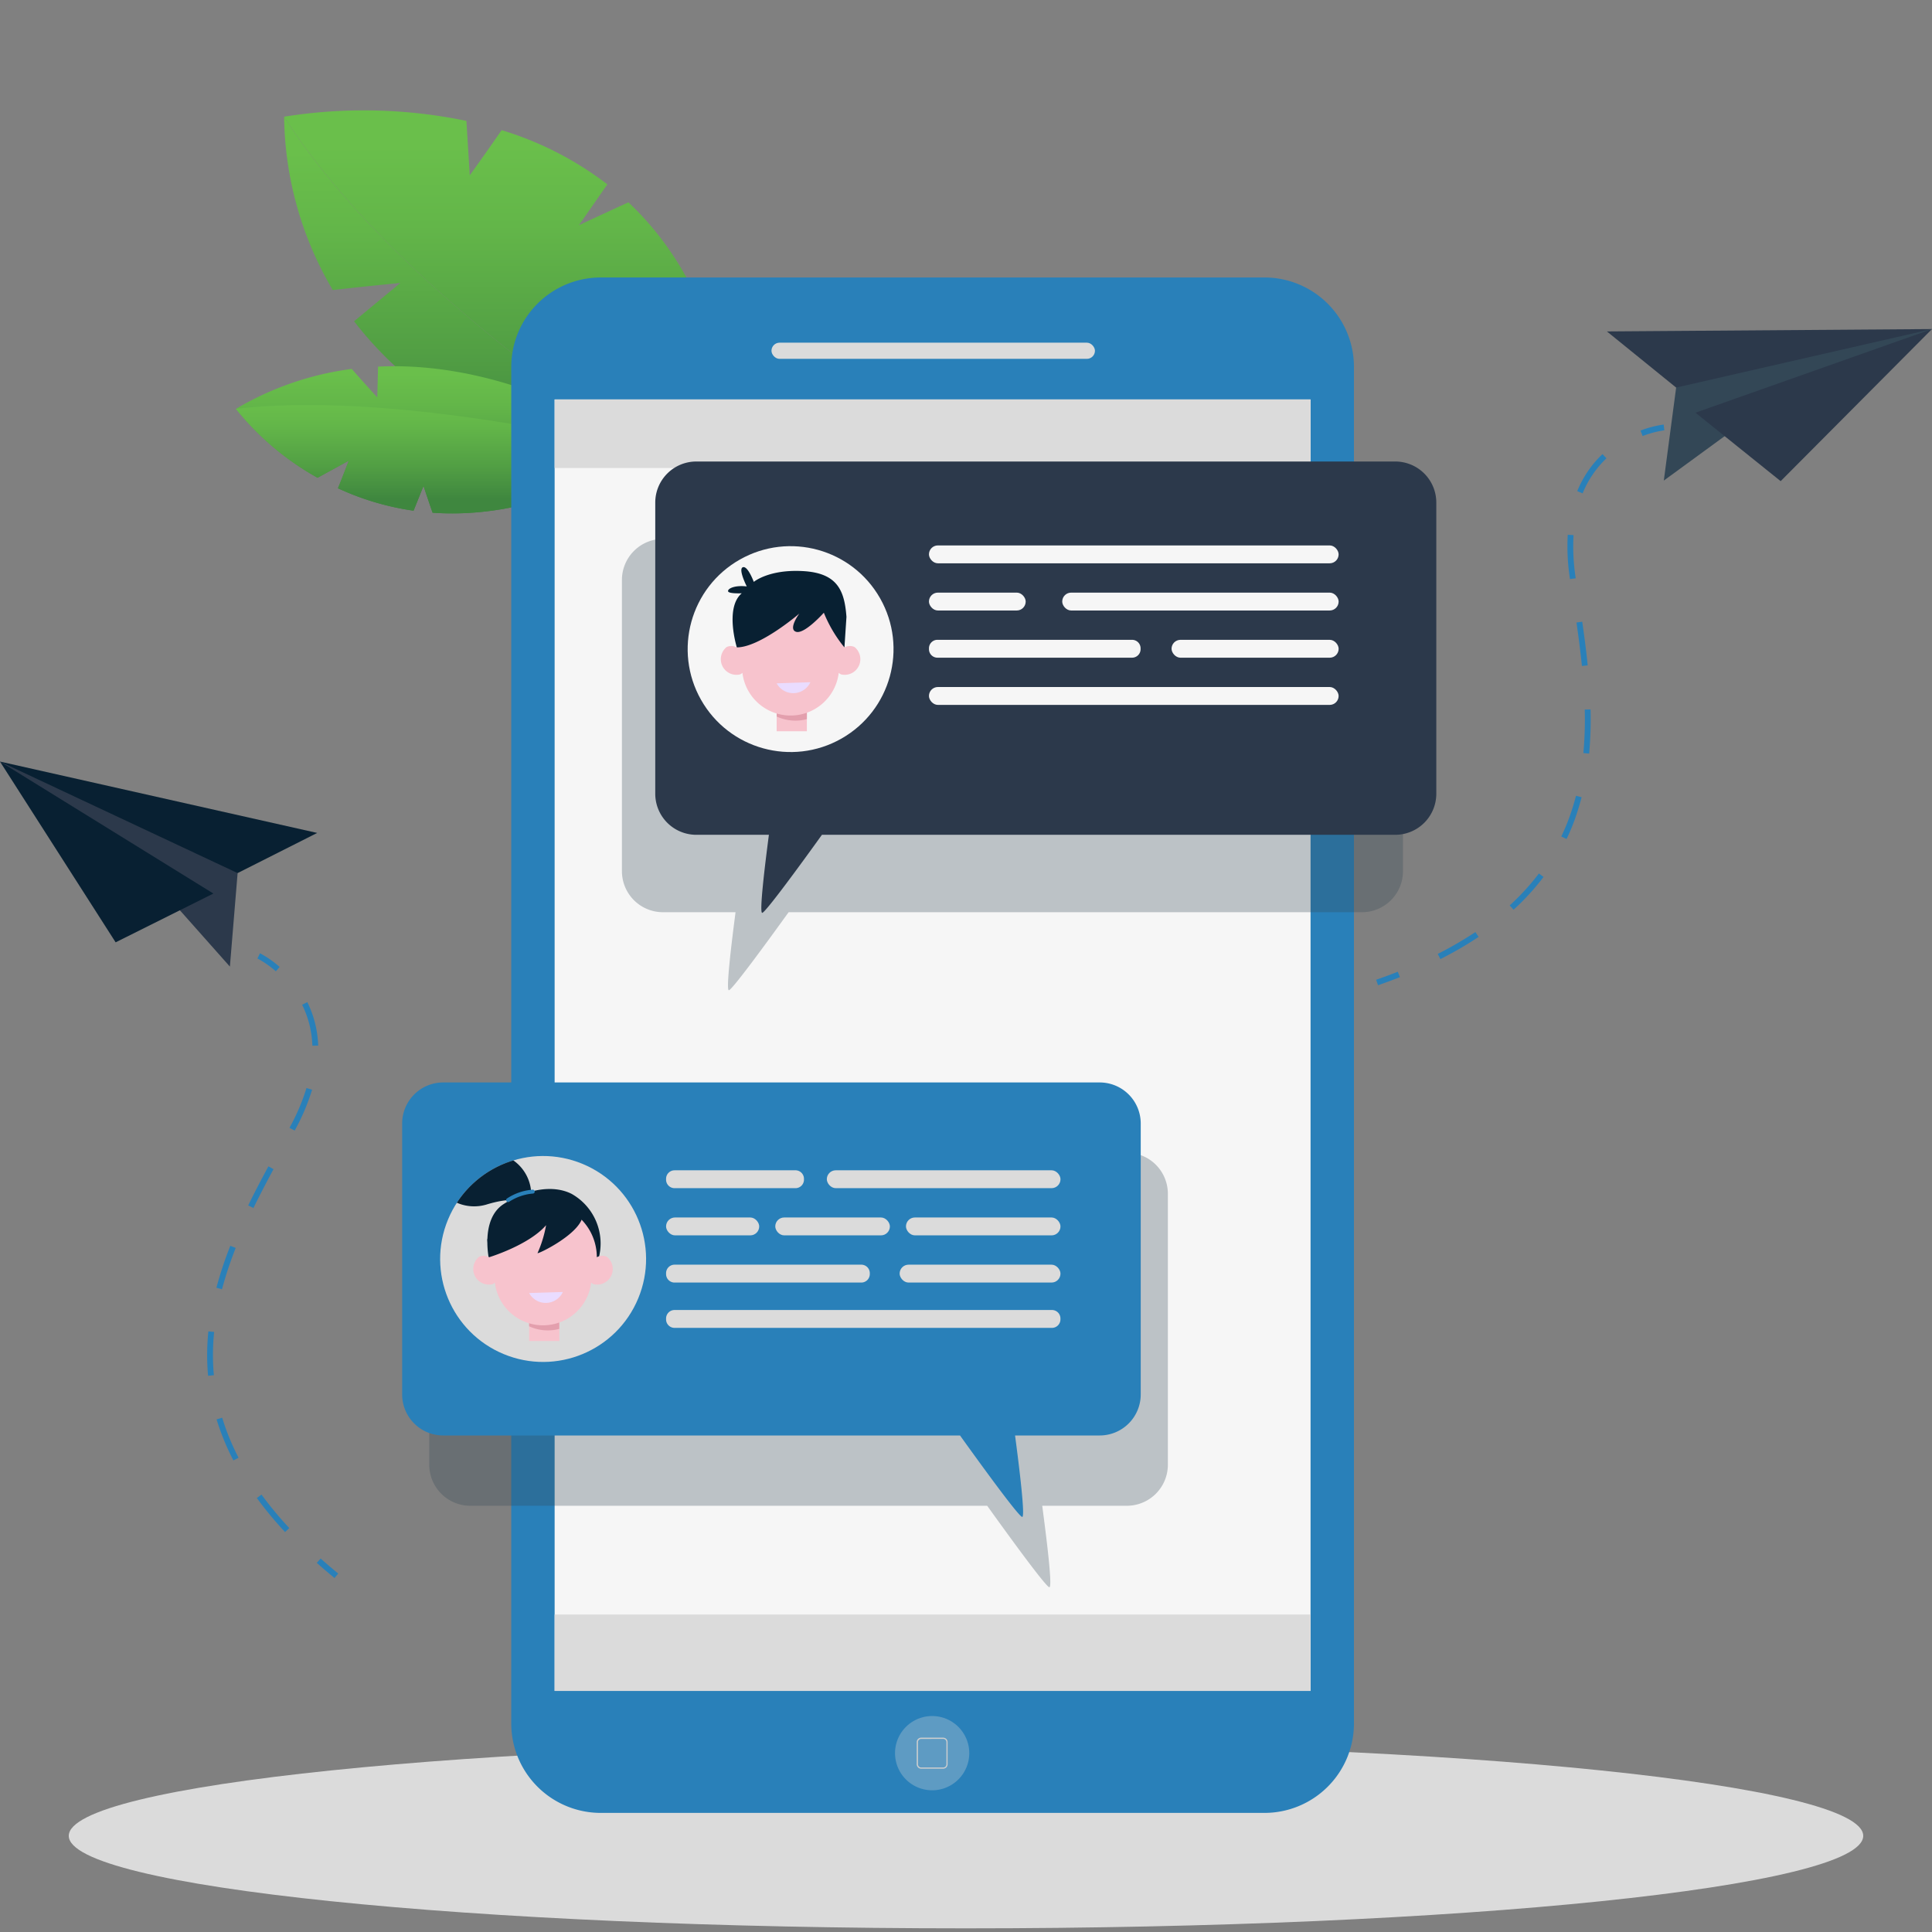 <svg xmlns="http://www.w3.org/2000/svg" xmlns:xlink="http://www.w3.org/1999/xlink" width="175" height="175" viewBox="0 0 175 175">
  <rect x="0" y="0" width="175" height="175" fill="#808080" stroke="none"/>
  <defs>
    <clipPath id="clip-path">
      <rect id="Rectangle_3125" data-name="Rectangle 3125" width="175" height="175" transform="translate(-19224 -10510)" fill="#fff" stroke="#707070" stroke-width="1"/>
    </clipPath>
    <linearGradient id="linear-gradient" x1="0.5" x2="0.5" y2="1" gradientUnits="objectBoundingBox">
      <stop offset="0.09" stop-color="#6abf4b"/>
      <stop offset="0.29" stop-color="#63b649"/>
      <stop offset="0.6" stop-color="#529f44"/>
      <stop offset="0.86" stop-color="#3f873f"/>
    </linearGradient>
  </defs>
  <g id="Mask_Group_218" data-name="Mask Group 218" transform="translate(19224 10510)" clip-path="url(#clip-path)">
    <g id="Shadow" transform="translate(-19217.771 -10352.098)">
      <path id="Path_21418" data-name="Path 21418" d="M174.367,375.47c0,4.633-36.387,8.379-81.29,8.379S11.825,380.1,11.825,375.47s36.387-8.387,81.253-8.387S174.367,370.837,174.367,375.47Z" transform="translate(-11.825 -367.082)" fill="#dbdbdb"/>
    </g>
    <g id="Asset_1" data-name="Asset 1" transform="translate(-19224 -10499.997)">
      <g id="Layer_2" data-name="Layer 2" transform="translate(0 -0.003)">
        <g id="Layer_1" data-name="Layer 1">
          <path id="Path_21535" data-name="Path 21535" d="M67.588,1.5c11.887,18.755,41.178,35.468,41.178,35.468S85.482,35.084,73.925,20.027l4.19-3.47s-3.33.323-6.12.645A31.483,31.483,0,0,1,67.588,1.5Z" transform="translate(-41.852 -0.928)" fill="url(#linear-gradient)"/>
          <path id="Path_21536" data-name="Path 21536" d="M98.786,8.326c-1.808.82-4.485,2.07-4.485,2.07l2.576-3.7A30.023,30.023,0,0,0,87.3,1.786c-1.327,1.931-2.886,4.09-2.886,4.09L84.111.948A45.717,45.717,0,0,0,67.6.567c11.881,18.757,41.171,35.47,41.171,35.47C108.649,22.259,104.451,13.654,98.786,8.326Z" transform="translate(-41.863 0.003)" fill="url(#linear-gradient)"/>
          <path id="Path_21537" data-name="Path 21537" d="M56.127,64.718A27.589,27.589,0,0,1,66.617,61.1c1.039,1.185,2.313,2.579,2.313,2.579L69,60.89C82.249,60.258,93.416,68.6,93.416,68.6c-7.578,4.613-14.1,5.9-19.477,5.523-.339-.975-.821-2.429-.821-2.429l-.9,2.246a24.418,24.418,0,0,1-6.849-2.032c.477-1.166.978-2.5.978-2.5l-2.825,1.549A25.137,25.137,0,0,1,56.127,64.718Z" transform="translate(-34.756 -37.683)" fill="url(#linear-gradient)"/>
          <path id="Path_21538" data-name="Path 21538" d="M73.938,79.85c-.339-.975-.821-2.429-.821-2.429l-.9,2.246a24.418,24.418,0,0,1-6.849-2.032c.477-1.166.978-2.5.978-2.5l-2.825,1.549a25.123,25.123,0,0,1-7.395-6.242c15.414-1.769,37.288,3.881,37.288,3.881C85.838,78.939,79.313,80.231,73.938,79.85Z" transform="translate(-34.756 -43.408)" fill="url(#linear-gradient)"/>
          <path id="Path_21539" data-name="Path 21539" d="M396.911,57.319l-1.117,8.423,5.982-4.369,18.312-9.354-14.163,1.3s-7.216,1.753-7.605,2.106A17.6,17.6,0,0,0,396.911,57.319Z" transform="translate(-245.087 -32.211)" fill="#334756"/>
          <path id="Path_21540" data-name="Path 21540" d="M382.256,52.23l29.448-.215-23.176,5.3Z" transform="translate(-236.704 -32.209)" fill="#2c394b"/>
          <path id="Path_21541" data-name="Path 21541" d="M411.043,65.791l-7.716-6.2,21.425-7.576Z" transform="translate(-249.752 -32.209)" fill="#2c394b"/>
          <path id="Path_21542" data-name="Path 21542" d="M390.454,75.77a8.945,8.945,0,0,1,1.965-.517l-.056-.523a9.376,9.376,0,0,0-2.1.547Z" transform="translate(-241.666 -46.274)" fill="#2980b9"/>
          <path id="Path_21543" data-name="Path 21543" d="M342.018,127.032a33.139,33.139,0,0,0,3.41-1.978l.291.438a33.77,33.77,0,0,1-3.462,2.01Zm6.516-4.392a21.379,21.379,0,0,0,2.647-2.894l.419.316a21.784,21.784,0,0,1-2.711,2.965Zm4.675-6.242c.254-.542.5-1.106.706-1.677.237-.646.448-1.323.626-2.009l.508.127c-.182.7-.4,1.4-.635,2.059-.216.587-.458,1.166-.724,1.722Zm2.124-11.5.526-.011a33.925,33.925,0,0,1-.127,4l-.523-.05a33.713,33.713,0,0,0,.124-3.94Zm-.748-7.882.521-.075c.22,1.539.381,2.793.494,3.958l-.523.052c-.116-1.152-.273-2.4-.491-3.934Zm-.592-3.959a19.29,19.29,0,0,1-.2-3.991l.524.032a18.765,18.765,0,0,0,.194,3.881v.03l-.521.071Zm.661-7.942a9.552,9.552,0,0,1,2.285-3.355l.361.381a9.04,9.04,0,0,0-2.158,3.174Z" transform="translate(-211.787 -50.627)" fill="#2980b9"/>
          <path id="Path_21544" data-name="Path 21544" d="M327.537,206.121c.677-.235,1.345-.481,1.983-.733l-.193-.49c-.635.254-1.293.494-1.962.726Z" transform="translate(-202.715 -126.878)" fill="#2980b9"/>
          <path id="Path_21545" data-name="Path 21545" d="M189.842,39.744H129.725a8.107,8.107,0,0,0-8.107,8.1V170.715a8.108,8.108,0,0,0,8.106,8.107h60.119a8.107,8.107,0,0,0,8.107-8.107V47.846A8.108,8.108,0,0,0,189.842,39.744Z" transform="translate(-75.309 -24.61)" fill="#2980b9"/>
          <rect id="Rectangle_155" data-name="Rectangle 155" width="68.472" height="116.981" transform="translate(50.238 26.182)" fill="#f6f6f6"/>
          <path id="Path_21546" data-name="Path 21546" d="M165.3,247.95H105.836a3.719,3.719,0,0,0-3.719,3.719V276.21a3.719,3.719,0,0,0,3.719,3.719h46.818c1.894,2.643,5.333,7.378,5.632,7.378s-.262-4.472-.648-7.378H165.3a3.719,3.719,0,0,0,3.719-3.719V251.669A3.719,3.719,0,0,0,165.3,247.95Z" transform="translate(-63.234 -153.537)" fill="#334756" opacity="0.3"/>
          <path id="Path_21547" data-name="Path 21547" d="M214.959,101.934h-63.3a3.719,3.719,0,0,0-3.72,3.721v26.373a3.719,3.719,0,0,0,3.72,3.719h6.573c-.381,2.9-.881,7.068-.607,7.068s3.482-4.382,5.411-7.068h51.931a3.719,3.719,0,0,0,3.719-3.719V105.655a3.719,3.719,0,0,0-3.723-3.721Z" transform="translate(-91.605 -63.119)" fill="#334756" opacity="0.3"/>
          <rect id="Rectangle_156" data-name="Rectangle 156" width="29.3" height="1.465" rx="0.733" transform="translate(69.88 21.04)" fill="#dbdbdb"/>
          <path id="Path_21548" data-name="Path 21548" d="M158.853,231.234H99.387a3.719,3.719,0,0,0-3.719,3.719v24.538a3.719,3.719,0,0,0,3.719,3.72H146.2c1.894,2.643,5.333,7.378,5.634,7.378.283,0-.263-4.472-.649-7.378h7.664a3.719,3.719,0,0,0,3.719-3.72V234.953a3.719,3.719,0,0,0-3.719-3.719Z" transform="translate(-59.241 -143.186)" fill="#2980b9"/>
          <path id="Path_21549" data-name="Path 21549" d="M219.638,385.315a3.363,3.363,0,1,1-3.363-3.362A3.363,3.363,0,0,1,219.638,385.315Z" transform="translate(-131.841 -236.515)" fill="#dbdbdb" opacity="0.3"/>
          <path id="Path_21550" data-name="Path 21550" d="M220.47,389.908h-2a.4.4,0,0,1-.4-.4V387.5a.4.4,0,0,1,.4-.4h2a.4.4,0,0,1,.395.4V389.5a.4.4,0,0,1-.395.406Zm-2-2.693a.289.289,0,0,0-.289.289v2.006a.29.29,0,0,0,.289.29h2a.291.291,0,0,0,.291-.29V387.5a.291.291,0,0,0-.291-.29Z" transform="translate(-135.033 -239.701)" fill="#cfcfcf"/>
          <rect id="Rectangle_157" data-name="Rectangle 157" width="68.472" height="6.92" transform="translate(50.238 136.243)" fill="#dbdbdb"/>
          <rect id="Rectangle_158" data-name="Rectangle 158" width="68.472" height="6.208" transform="translate(50.238 26.182)" fill="#dbdbdb"/>
          <circle id="Ellipse_27" data-name="Ellipse 27" cx="9.323" cy="9.323" r="9.323" transform="matrix(0.383, -0.924, 0.924, 0.383, 37.01, 109.082)" fill="#dbdbdb"/>
          <path id="Path_21554" data-name="Path 21554" d="M116.126,263.16s-.924-3.793,1.279-5.215,4.554-1.746,6.162-.927a5.158,5.158,0,0,1,2.43,5.9l-5.913-1.486Z" transform="translate(-71.79 -158.878)" fill="#082032"/>
          <rect id="Rectangle_159" data-name="Rectangle 159" width="2.737" height="2.734" transform="translate(47.929 108.735)" fill="#f7c3cd"/>
          <path id="Path_21555" data-name="Path 21555" d="M128.6,287.2v-1.638h-2.732v1.4A4.018,4.018,0,0,0,128.6,287.2Z" transform="translate(-77.944 -176.829)" fill="#e39fad"/>
          <path id="Path_21556" data-name="Path 21556" d="M124.645,264.846a1.016,1.016,0,0,0-.918.037,4.874,4.874,0,0,0-9.749,0,1.016,1.016,0,0,0-.918-.037,1.416,1.416,0,0,0,1.224,2.477.887.887,0,0,0,.206-.141,4.394,4.394,0,0,0,8.725,0,.857.857,0,0,0,.206.141,1.416,1.416,0,0,0,1.224-2.477Z" transform="translate(-69.667 -161.004)" fill="#f7c3cd"/>
          <path id="Path_21557" data-name="Path 21557" d="M128.926,281.082a1.71,1.71,0,0,1-3.054.093Z" transform="translate(-77.944 -174.053)" fill="#eadcff"/>
          <path id="Path_21558" data-name="Path 21558" d="M116.091,263.606s3.582-1.086,5.15-2.9a10.76,10.76,0,0,1-.775,2.532c.105.07,3.579-1.62,4.05-3.174s-3.555-2.119-3.555-2.119-1.379.587-1.449.622-1.364.185-1.511.516c-.193.429-1.107.467-1.107.467l-.576,1.2-.4,1.261Z" transform="translate(-71.778 -159.728)" fill="#082032"/>
          <path id="Path_21559" data-name="Path 21559" d="M108.676,253.612a3.913,3.913,0,0,0,2.652.174c2.091-.642,2.92-.392,3.2-.235a.683.683,0,0,0,.55.071c.206-.069.4-.254.338-.726a3.8,3.8,0,0,0-1.62-3.118A9.345,9.345,0,0,0,108.676,253.612Z" transform="translate(-67.296 -154.669)" fill="#082032"/>
          <path id="Path_21560" data-name="Path 21560" d="M120.431,257.786h0a.175.175,0,0,1,.043-.254,4.908,4.908,0,0,1,2.326-.8.178.178,0,0,1,.187.178h0a.178.178,0,0,1-.169.176,4.626,4.626,0,0,0-2.15.745A.177.177,0,0,1,120.431,257.786Z" transform="translate(-74.552 -158.973)" fill="#2980b9"/>
          <path id="Path_21561" data-name="Path 21561" d="M222.908,83.52H159.6a3.719,3.719,0,0,0-3.719,3.719v26.375a3.719,3.719,0,0,0,3.719,3.719h6.575c-.381,2.9-.881,7.07-.607,7.07s3.482-4.382,5.41-7.07h51.931a3.719,3.719,0,0,0,3.719-3.719V87.239A3.72,3.72,0,0,0,222.908,83.52Z" transform="translate(-96.528 -51.717)" fill="#2c394b"/>
          <circle id="Ellipse_28" data-name="Ellipse 28" cx="9.323" cy="9.323" r="9.323" transform="matrix(0.87, -0.493, 0.493, 0.87, 58.905, 45.281)" fill="#f6f6f6"/>
          <rect id="Rectangle_160" data-name="Rectangle 160" width="2.737" height="2.734" transform="translate(70.35 53.502)" fill="#f7c3cd"/>
          <path id="Path_21562" data-name="Path 21562" d="M187.495,142.146v-1.638h-2.737v1.4A4.027,4.027,0,0,0,187.495,142.146Z" transform="translate(-114.407 -87.006)" fill="#e39fad"/>
          <path id="Path_21563" data-name="Path 21563" d="M183.543,119.789a1.016,1.016,0,0,0-.918.037,4.874,4.874,0,1,0-9.749,0,1.016,1.016,0,0,0-.918-.037,1.415,1.415,0,0,0,1.223,2.477.889.889,0,0,0,.206-.141,4.394,4.394,0,0,0,8.725,0,.858.858,0,0,0,.206.141,1.416,1.416,0,0,0,1.225-2.477Z" transform="translate(-106.139 -71.181)" fill="#f7c3cd"/>
          <path id="Path_21564" data-name="Path 21564" d="M175.521,109.977s1.374-1.163,4.5-.975,3.718,1.817,3.894,4.144l-.183,2.769a12.128,12.128,0,0,1-1.866-3.145s-1.748,1.962-2.51,1.729.288-1.651.288-1.651-3.563,3.066-5.66,3.061c0,0-1.111-3.587.448-4.9,0,0-1.174.056-1.237-.175s.56-.576,1.689-.446c0,0-.8-1.573-.356-1.737S175.521,109.977,175.521,109.977Z" transform="translate(-107.243 -67.27)" fill="#082032"/>
          <path id="Path_21565" data-name="Path 21565" d="M187.811,136.026a1.712,1.712,0,0,1-3.054.1Z" transform="translate(-114.407 -84.23)" fill="#eadcff"/>
          <rect id="Rectangle_161" data-name="Rectangle 161" width="37.108" height="1.62" rx="0.81" transform="translate(84.144 39.404)" fill="#f6f6f6"/>
          <rect id="Rectangle_162" data-name="Rectangle 162" width="8.763" height="1.62" rx="0.81" transform="translate(84.144 43.679)" fill="#f6f6f6"/>
          <rect id="Rectangle_163" data-name="Rectangle 163" width="25.037" height="1.62" rx="0.81" transform="translate(96.216 43.679)" fill="#f6f6f6"/>
          <path id="Path_21566" data-name="Path 21566" d="M221.757,125.937h17.63a.769.769,0,0,1,.769.769v.08a.769.769,0,0,1-.769.769h-17.63a.769.769,0,0,1-.769-.769v-.08a.771.771,0,0,1,.771-.771Z" transform="translate(-136.842 -77.982)" fill="#f6f6f6"/>
          <rect id="Rectangle_164" data-name="Rectangle 164" width="15.135" height="1.62" rx="0.81" transform="translate(106.119 47.955)" fill="#f6f6f6"/>
          <rect id="Rectangle_165" data-name="Rectangle 165" width="37.108" height="1.62" rx="0.81" transform="translate(84.144 52.23)" fill="#f6f6f6"/>
          <path id="Path_21567" data-name="Path 21567" d="M159.22,252.128h10.95a.771.771,0,0,1,.771.771v.08a.769.769,0,0,1-.769.769H159.22a.769.769,0,0,1-.769-.769v-.08a.769.769,0,0,1,.769-.769Z" transform="translate(-98.118 -156.124)" fill="#dbdbdb"/>
          <rect id="Rectangle_166" data-name="Rectangle 166" width="8.437" height="1.62" rx="0.81" transform="translate(60.332 100.279)" fill="#dbdbdb"/>
          <rect id="Rectangle_167" data-name="Rectangle 167" width="10.382" height="1.62" rx="0.81" transform="translate(70.224 100.279)" fill="#dbdbdb"/>
          <rect id="Rectangle_168" data-name="Rectangle 168" width="13.996" height="1.62" rx="0.81" transform="translate(82.062 100.279)" fill="#dbdbdb"/>
          <rect id="Rectangle_169" data-name="Rectangle 169" width="21.166" height="1.62" rx="0.81" transform="translate(74.893 96.004)" fill="#dbdbdb"/>
          <path id="Path_21568" data-name="Path 21568" d="M159.217,285.364H193.4a.769.769,0,0,1,.769.769v.08a.771.771,0,0,1-.771.771H159.217a.769.769,0,0,1-.769-.769v-.08a.769.769,0,0,1,.769-.771Z" transform="translate(-98.115 -176.705)" fill="#dbdbdb"/>
          <path id="Path_21569" data-name="Path 21569" d="M159.219,274.583h16.916a.769.769,0,0,1,.769.769v.08a.771.771,0,0,1-.771.771H159.22a.769.769,0,0,1-.769-.769v-.08A.769.769,0,0,1,159.219,274.583Z" transform="translate(-98.118 -170.029)" fill="#dbdbdb"/>
          <rect id="Rectangle_170" data-name="Rectangle 170" width="14.57" height="1.62" rx="0.81" transform="translate(81.488 104.554)" fill="#dbdbdb"/>
          <path id="Path_21570" data-name="Path 21570" d="M62.906,202.137a8.912,8.912,0,0,0-1.667-1.163l.232-.471a9.316,9.316,0,0,1,1.778,1.237Z" transform="translate(-37.921 -124.156)" fill="#2980b9"/>
          <path id="Path_21571" data-name="Path 21571" d="M56.334,260.128a33.792,33.792,0,0,1-2.557-3.082l.425-.31a33.1,33.1,0,0,0,2.517,3.033Zm-4.678-6.487a21.965,21.965,0,0,1-1.524-3.719l.508-.152a21.268,21.268,0,0,0,1.484,3.629Zm-2.293-7.666c-.056-.612-.085-1.241-.085-1.865,0-.706.037-1.431.109-2.158l.523.052c-.071.706-.107,1.413-.107,2.1,0,.609.028,1.22.084,1.817Zm1.26-7.835L50.115,238a33.92,33.92,0,0,1,1.261-3.8l.489.193a33.751,33.751,0,0,0-1.242,3.743Zm2.845-7.364-.472-.23c.508-1.049,1.092-2.175,1.83-3.542l.463.254c-.735,1.366-1.313,2.486-1.821,3.527ZM57.2,223.76l-.463-.246.014-.027a18.872,18.872,0,0,0,1.524-3.575l.508.15a19.354,19.354,0,0,1-1.566,3.682Zm1.609-7.684a9.035,9.035,0,0,0-.929-3.711l.471-.234a9.54,9.54,0,0,1,.984,3.936Z" transform="translate(-30.514 -131.356)" fill="#2980b9"/>
          <path id="Path_21572" data-name="Path 21572" d="M76.958,346.257c-.554-.455-1.094-.917-1.607-1.373l.35-.392c.508.452,1.042.909,1.591,1.359Z" transform="translate(-46.659 -213.319)" fill="#2980b9"/>
          <path id="Path_21573" data-name="Path 21573" d="M21.523,165.007l-.7,8.469-4.919-5.54L0,154.906l13.565,4.274s6.679,3.245,6.983,3.673A17.9,17.9,0,0,1,21.523,165.007Z" transform="translate(0 -95.922)" fill="#2c394b"/>
          <path id="Path_21574" data-name="Path 21574" d="M28.731,161.369,0,154.906l21.523,10.1Z" transform="translate(0 -95.922)" fill="#082032"/>
          <path id="Path_21575" data-name="Path 21575" d="M10.474,171.278l8.855-4.419L0,154.906Z" transform="translate(0 -95.922)" fill="#082032"/>
        </g>
      </g>
    </g>
  </g>
</svg>
